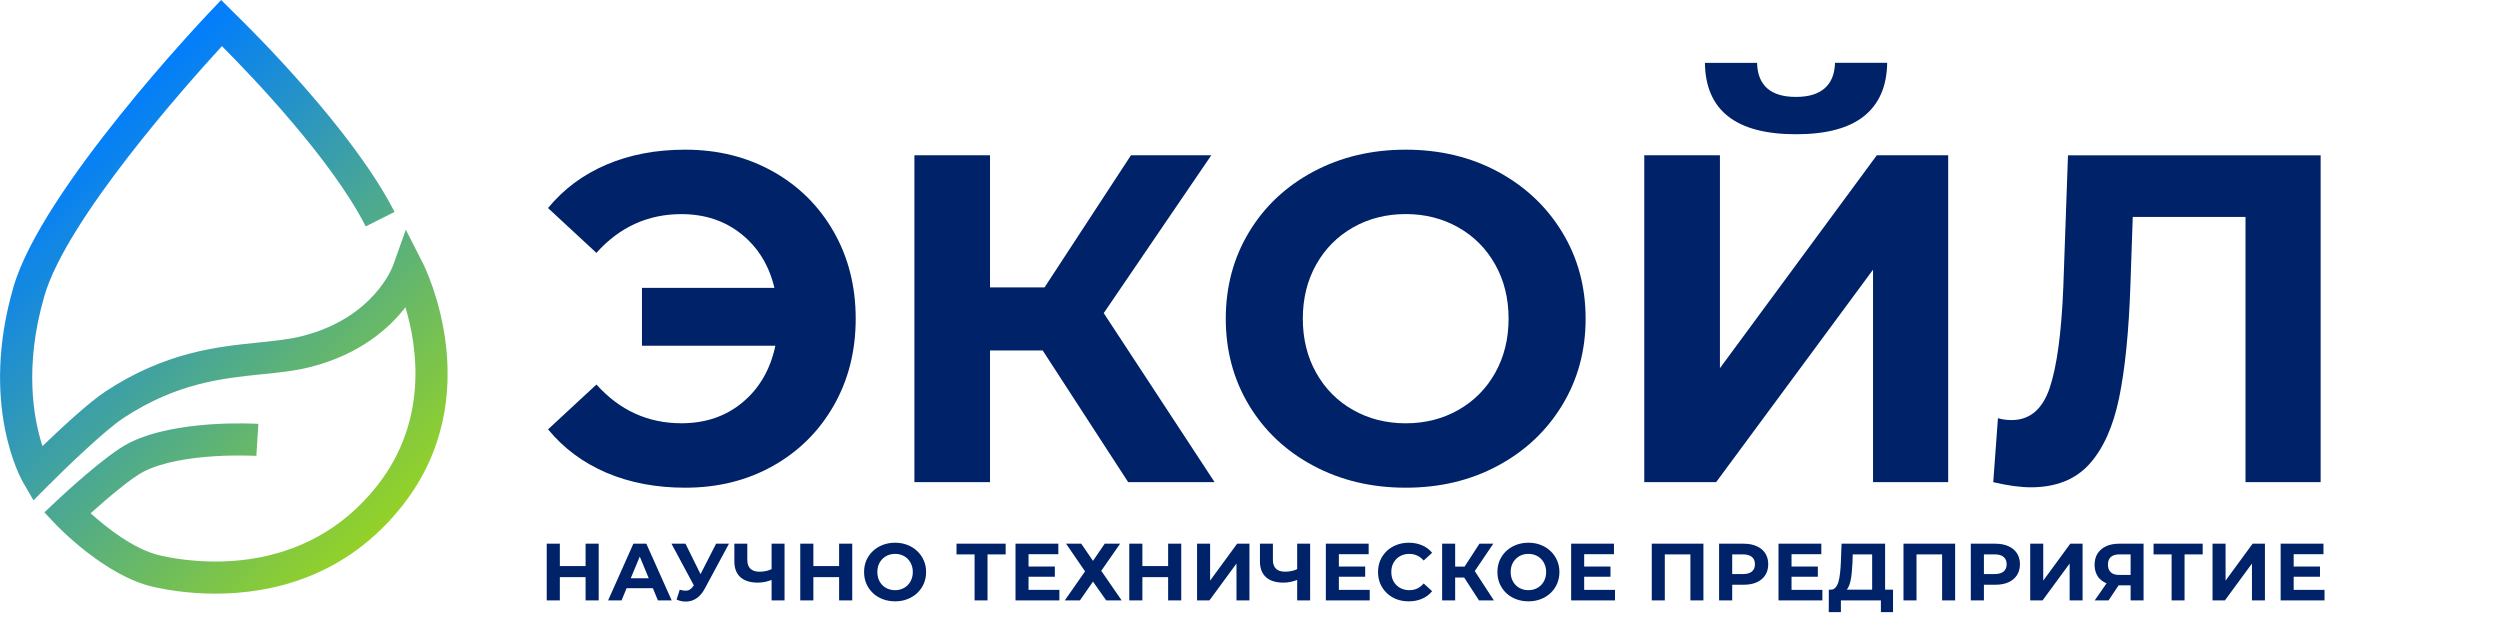 <svg width="286" height="71" viewBox="0 0 286 71" fill="none" xmlns="http://www.w3.org/2000/svg">
<g clip-path="url(#clip0_2053_296)">
<path d="M24.652 67.914C21.494 67.914 18.933 67.458 17.515 67.133C11.975 65.871 6.562 60.185 6.33 59.944L5.076 58.613L6.409 57.356C6.989 56.811 12.139 51.995 14.79 50.664C20.224 47.94 29.18 48.469 29.559 48.49L29.327 52.153C29.243 52.153 20.988 51.665 16.456 53.939C15.048 54.647 12.255 57.026 10.367 58.718C12.123 60.3 15.322 62.868 18.343 63.554C22.032 64.393 34.74 66.305 43.184 55.517C48.993 48.102 47.754 39.729 46.384 35.154C44.518 37.559 41.192 40.525 35.568 41.971C33.802 42.427 31.942 42.616 29.97 42.815C25.406 43.281 20.23 43.811 14.131 47.814C11.933 49.255 7.179 53.871 5.534 55.527L3.832 57.24L2.625 55.155C2.419 54.799 -2.383 46.289 1.549 32.807C4.807 21.646 23.218 2.196 23.998 1.373L25.3 0L26.681 1.373C28.932 3.558 40.401 14.934 45.135 24.245L41.84 25.901C37.977 18.298 28.895 8.798 25.39 5.277C21.131 9.919 7.627 25.125 5.081 33.844C2.719 41.945 3.858 47.961 4.859 51.036C6.931 49.04 10.151 46.038 12.086 44.77C18.938 40.269 24.842 39.666 29.58 39.184C31.409 38.995 33.138 38.822 34.63 38.434C42.758 36.344 44.892 30.58 44.982 30.334L46.426 26.278L48.376 30.108C48.687 30.721 55.867 45.288 46.089 57.775C39.574 66.096 30.935 67.914 24.647 67.914H24.652Z" fill="url(#paint0_linear_2053_296)"/>
<path d="M88.41 19.607C91.367 21.263 93.686 23.558 95.368 26.497C97.049 29.437 97.892 32.754 97.892 36.458C97.892 40.163 97.049 43.485 95.368 46.419C93.681 49.359 91.367 51.654 88.41 53.31C85.453 54.965 82.117 55.793 78.39 55.793C75.059 55.793 72.059 55.222 69.387 54.085C66.72 52.948 64.49 51.292 62.698 49.118L68.233 43.988C70.884 46.943 74.126 48.421 77.958 48.421C80.714 48.421 83.055 47.619 84.968 46.016C86.881 44.412 88.131 42.259 88.7 39.555H73.441V32.932H88.594C87.983 30.369 86.734 28.321 84.831 26.791C82.933 25.261 80.641 24.496 77.952 24.496C74.12 24.496 70.879 25.973 68.228 28.928L62.693 23.799C64.485 21.624 66.715 19.968 69.382 18.831C72.049 17.694 75.048 17.123 78.385 17.123C82.111 17.123 85.448 17.951 88.405 19.607H88.41Z" fill="#002269"/>
<path d="M119.277 40.091H113.257V55.155H104.608V17.764H113.257V32.881H119.493L129.381 17.764H138.569L126.266 35.82L138.948 55.155H129.06L119.282 40.091H119.277Z" fill="#002269"/>
<path d="M150.254 53.283C147.118 51.612 144.667 49.306 142.891 46.367C141.12 43.427 140.229 40.126 140.229 36.458C140.229 32.79 141.114 29.489 142.891 26.55C144.662 23.61 147.118 21.305 150.254 19.633C153.39 17.961 156.906 17.123 160.812 17.123C164.718 17.123 168.228 17.961 171.343 19.633C174.458 21.31 176.915 23.61 178.707 26.55C180.499 29.489 181.395 32.79 181.395 36.458C181.395 40.126 180.499 43.427 178.707 46.367C176.915 49.306 174.464 51.612 171.343 53.283C168.228 54.96 164.718 55.793 160.812 55.793C156.906 55.793 153.39 54.955 150.254 53.283ZM166.831 46.901C168.623 45.885 170.031 44.47 171.048 42.657C172.065 40.844 172.582 38.774 172.582 36.458C172.582 34.142 172.071 32.078 171.048 30.259C170.025 28.441 168.623 27.026 166.831 26.015C165.039 24.999 163.031 24.49 160.812 24.49C158.593 24.49 156.585 24.999 154.792 26.015C153 27.032 151.593 28.446 150.576 30.259C149.553 32.078 149.042 34.142 149.042 36.458C149.042 38.774 149.553 40.839 150.576 42.657C151.598 44.475 153 45.89 154.792 46.901C156.585 47.918 158.587 48.426 160.812 48.426C163.036 48.426 165.039 47.918 166.831 46.901Z" fill="#002269"/>
<path d="M188.11 17.763H196.76V42.118L214.707 17.763H222.872V55.155H214.275V30.852L196.328 55.155H188.105V17.763H188.11ZM195.041 7.189H201.008C201.077 9.788 202.568 11.087 205.467 11.087C206.901 11.087 207.992 10.757 208.746 10.097C209.5 9.437 209.89 8.467 209.927 7.184H215.893C215.856 9.856 214.981 11.884 213.258 13.272C211.534 14.661 208.941 15.358 205.467 15.358C198.589 15.358 195.115 12.633 195.041 7.184V7.189Z" fill="#002269"/>
<path d="M265.482 17.764V55.155H256.886V24.817H243.988L243.719 32.614C243.539 37.922 243.107 42.218 242.427 45.514C241.747 48.81 240.609 51.336 239.017 53.101C237.42 54.862 235.19 55.748 232.328 55.748C231.147 55.748 229.714 55.554 228.027 55.161L228.565 47.841C229.029 47.982 229.55 48.055 230.125 48.055C232.202 48.055 233.651 46.834 234.479 44.398C235.301 41.961 235.823 38.142 236.039 32.938L236.577 17.769H265.482V17.764Z" fill="#002269"/>
</g>
<path d="M66.991 62.199H68.491V68.682H66.991V62.199ZM64.046 68.682H62.546V62.199H64.046V68.682ZM67.102 66.024H63.935V64.755H67.102V66.024ZM69.569 68.682L72.459 62.199H73.94L76.839 68.682H75.265L72.894 62.958H73.487L71.106 68.682H69.569ZM71.014 67.293L71.412 66.153H74.746L75.154 67.293H71.014ZM77.763 67.459C78.121 67.564 78.42 67.595 78.661 67.552C78.908 67.502 79.127 67.329 79.318 67.033L79.633 66.561L79.772 66.403L81.921 62.199H83.393L80.633 67.329C80.387 67.793 80.093 68.148 79.754 68.394C79.42 68.641 79.053 68.78 78.652 68.811C78.25 68.848 77.834 68.777 77.401 68.598L77.763 67.459ZM79.745 67.654L76.818 62.199H78.42L80.569 66.552L79.745 67.654ZM88.484 66.264C88.162 66.394 87.854 66.493 87.557 66.561C87.261 66.623 86.977 66.653 86.705 66.653C85.835 66.653 85.168 66.447 84.705 66.033C84.242 65.613 84.01 65.011 84.01 64.227V62.199H85.492V64.06C85.492 64.505 85.612 64.841 85.853 65.07C86.094 65.292 86.437 65.403 86.881 65.403C87.165 65.403 87.44 65.372 87.706 65.311C87.971 65.243 88.218 65.147 88.446 65.023L88.484 66.264ZM88.27 68.682V62.199H89.752V68.682H88.27ZM95.994 62.199H97.495V68.682H95.994V62.199ZM93.049 68.682H91.549V62.199H93.049V68.682ZM96.106 66.024H92.938V64.755H96.106V66.024ZM102.407 68.793C101.894 68.793 101.419 68.709 100.98 68.543C100.548 68.376 100.172 68.141 99.85 67.839C99.536 67.536 99.289 67.181 99.11 66.774C98.937 66.366 98.85 65.922 98.85 65.44C98.85 64.959 98.937 64.514 99.11 64.107C99.289 63.699 99.539 63.344 99.86 63.042C100.181 62.739 100.557 62.505 100.99 62.338C101.422 62.171 101.891 62.088 102.397 62.088C102.91 62.088 103.379 62.171 103.805 62.338C104.237 62.505 104.611 62.739 104.926 63.042C105.247 63.344 105.497 63.699 105.676 64.107C105.855 64.508 105.944 64.953 105.944 65.44C105.944 65.922 105.855 66.37 105.676 66.783C105.497 67.191 105.247 67.546 104.926 67.848C104.611 68.144 104.237 68.376 103.805 68.543C103.379 68.709 102.913 68.793 102.407 68.793ZM102.397 67.515C102.687 67.515 102.953 67.465 103.194 67.367C103.441 67.268 103.657 67.126 103.842 66.941C104.027 66.755 104.169 66.536 104.268 66.283C104.373 66.03 104.425 65.749 104.425 65.44C104.425 65.132 104.373 64.851 104.268 64.597C104.169 64.344 104.027 64.125 103.842 63.94C103.663 63.755 103.45 63.613 103.203 63.514C102.956 63.415 102.687 63.366 102.397 63.366C102.107 63.366 101.839 63.415 101.592 63.514C101.351 63.613 101.138 63.755 100.953 63.94C100.767 64.125 100.622 64.344 100.517 64.597C100.418 64.851 100.369 65.132 100.369 65.44C100.369 65.743 100.418 66.024 100.517 66.283C100.622 66.536 100.764 66.755 100.943 66.941C101.128 67.126 101.345 67.268 101.592 67.367C101.839 67.465 102.107 67.515 102.397 67.515ZM111.492 68.682V63.079L111.834 63.421H109.426V62.199H115.048V63.421H112.64L112.973 63.079V68.682H111.492ZM117.555 64.811H120.676V65.977H117.555V64.811ZM117.666 67.478H121.194V68.682H116.175V62.199H121.074V63.403H117.666V67.478ZM121.963 62.199H123.695L125.038 64.162L126.381 62.199H128.14L125.983 65.301L128.316 68.682H126.548L125.038 66.533L123.547 68.682H121.815L124.13 65.366L121.963 62.199ZM133.634 62.199H135.134V68.682H133.634V62.199ZM130.689 68.682H129.189V62.199H130.689V68.682ZM133.745 66.024H130.578V64.755H133.745V66.024ZM136.944 68.682V62.199H138.435V66.422L141.528 62.199H142.936V68.682H141.454V64.468L138.361 68.682H136.944ZM148.611 66.264C148.29 66.394 147.981 66.493 147.684 66.561C147.388 66.623 147.104 66.653 146.832 66.653C145.962 66.653 145.295 66.447 144.832 66.033C144.369 65.613 144.137 65.011 144.137 64.227V62.199H145.619V64.06C145.619 64.505 145.74 64.841 145.98 65.07C146.221 65.292 146.564 65.403 147.008 65.403C147.292 65.403 147.567 65.372 147.833 65.311C148.098 65.243 148.345 65.147 148.574 65.023L148.611 66.264ZM148.398 68.682V62.199H149.879V68.682H148.398ZM153.056 64.811H156.177V65.977H153.056V64.811ZM153.167 67.478H156.696V68.682H151.676V62.199H156.575V63.403H153.167V67.478ZM161.158 68.793C160.658 68.793 160.192 68.713 159.76 68.552C159.334 68.385 158.963 68.151 158.648 67.848C158.333 67.546 158.086 67.191 157.907 66.783C157.735 66.376 157.648 65.928 157.648 65.44C157.648 64.953 157.735 64.505 157.907 64.097C158.086 63.69 158.333 63.335 158.648 63.032C158.969 62.73 159.343 62.498 159.769 62.338C160.195 62.171 160.661 62.088 161.167 62.088C161.729 62.088 162.235 62.187 162.686 62.384C163.143 62.575 163.526 62.86 163.834 63.236L162.871 64.125C162.649 63.872 162.402 63.684 162.13 63.56C161.859 63.431 161.562 63.366 161.241 63.366C160.939 63.366 160.661 63.415 160.408 63.514C160.155 63.613 159.936 63.755 159.75 63.94C159.565 64.125 159.42 64.344 159.315 64.597C159.216 64.851 159.167 65.132 159.167 65.44C159.167 65.749 159.216 66.03 159.315 66.283C159.42 66.536 159.565 66.755 159.75 66.941C159.936 67.126 160.155 67.268 160.408 67.367C160.661 67.465 160.939 67.515 161.241 67.515C161.562 67.515 161.859 67.453 162.13 67.329C162.402 67.2 162.649 67.005 162.871 66.746L163.834 67.635C163.526 68.012 163.143 68.299 162.686 68.496C162.235 68.694 161.726 68.793 161.158 68.793ZM169.193 68.682L167.174 65.561L168.387 64.829L170.897 68.682H169.193ZM164.979 68.682V62.199H166.47V68.682H164.979ZM166.035 66.07V64.82H168.294V66.07H166.035ZM168.526 65.607L167.146 65.44L169.248 62.199H170.832L168.526 65.607ZM174.86 68.793C174.348 68.793 173.872 68.709 173.434 68.543C173.002 68.376 172.625 68.141 172.304 67.839C171.989 67.536 171.742 67.181 171.563 66.774C171.39 66.366 171.304 65.922 171.304 65.44C171.304 64.959 171.39 64.514 171.563 64.107C171.742 63.699 171.992 63.344 172.313 63.042C172.634 62.739 173.011 62.505 173.443 62.338C173.875 62.171 174.345 62.088 174.851 62.088C175.363 62.088 175.833 62.171 176.259 62.338C176.691 62.505 177.064 62.739 177.379 63.042C177.7 63.344 177.95 63.699 178.129 64.107C178.308 64.508 178.398 64.953 178.398 65.44C178.398 65.922 178.308 66.37 178.129 66.783C177.95 67.191 177.7 67.546 177.379 67.848C177.064 68.144 176.691 68.376 176.259 68.543C175.833 68.709 175.366 68.793 174.86 68.793ZM174.851 67.515C175.141 67.515 175.407 67.465 175.647 67.367C175.894 67.268 176.11 67.126 176.296 66.941C176.481 66.755 176.623 66.536 176.722 66.283C176.827 66.03 176.879 65.749 176.879 65.44C176.879 65.132 176.827 64.851 176.722 64.597C176.623 64.344 176.481 64.125 176.296 63.94C176.117 63.755 175.904 63.613 175.657 63.514C175.41 63.415 175.141 63.366 174.851 63.366C174.561 63.366 174.292 63.415 174.045 63.514C173.804 63.613 173.591 63.755 173.406 63.94C173.221 64.125 173.076 64.344 172.971 64.597C172.872 64.851 172.823 65.132 172.823 65.44C172.823 65.743 172.872 66.024 172.971 66.283C173.076 66.536 173.218 66.755 173.397 66.941C173.582 67.126 173.798 67.268 174.045 67.367C174.292 67.465 174.561 67.515 174.851 67.515ZM181.119 64.811H184.24V65.977H181.119V64.811ZM181.23 67.478H184.758V68.682H179.739V62.199H184.638V63.403H181.23V67.478ZM188.963 68.682V62.199H194.872V68.682H193.381V63.079L193.723 63.421H190.112L190.454 63.079V68.682H188.963ZM196.664 68.682V62.199H199.47C200.051 62.199 200.551 62.295 200.97 62.486C201.39 62.671 201.714 62.94 201.943 63.292C202.171 63.644 202.285 64.064 202.285 64.551C202.285 65.033 202.171 65.45 201.943 65.802C201.714 66.153 201.39 66.425 200.97 66.616C200.551 66.802 200.051 66.894 199.47 66.894H197.498L198.164 66.218V68.682H196.664ZM198.164 66.385L197.498 65.672H199.387C199.85 65.672 200.196 65.573 200.424 65.376C200.652 65.178 200.767 64.903 200.767 64.551C200.767 64.193 200.652 63.915 200.424 63.718C200.196 63.52 199.85 63.421 199.387 63.421H197.498L198.164 62.708V66.385ZM204.84 64.811H207.961V65.977H204.84V64.811ZM204.951 67.478H208.48V68.682H203.46V62.199H208.359V63.403H204.951V67.478ZM214.174 68.015V63.421H211.951L211.924 64.366C211.905 64.767 211.877 65.147 211.84 65.505C211.809 65.863 211.76 66.19 211.692 66.487C211.624 66.777 211.535 67.024 211.424 67.228C211.319 67.431 211.186 67.576 211.025 67.663L209.423 67.459C209.645 67.465 209.828 67.388 209.97 67.228C210.118 67.067 210.235 66.842 210.321 66.552C210.408 66.255 210.47 65.909 210.507 65.514C210.55 65.119 210.581 64.69 210.599 64.227L210.673 62.199H215.656V68.015H214.174ZM209.21 70.025L209.219 67.459H216.563V70.025H215.174V68.682H210.599V70.025H209.21ZM217.759 68.682V62.199H223.667V68.682H222.176V63.079L222.519 63.421H218.907L219.25 63.079V68.682H217.759ZM225.459 68.682V62.199H228.265C228.846 62.199 229.346 62.295 229.766 62.486C230.185 62.671 230.51 62.94 230.738 63.292C230.967 63.644 231.081 64.064 231.081 64.551C231.081 65.033 230.967 65.45 230.738 65.802C230.51 66.153 230.185 66.425 229.766 66.616C229.346 66.802 228.846 66.894 228.265 66.894H226.293L226.96 66.218V68.682H225.459ZM226.96 66.385L226.293 65.672H228.182C228.645 65.672 228.991 65.573 229.219 65.376C229.448 65.178 229.562 64.903 229.562 64.551C229.562 64.193 229.448 63.915 229.219 63.718C228.991 63.52 228.645 63.421 228.182 63.421H226.293L226.96 62.708V66.385ZM232.256 68.682V62.199H233.747V66.422L236.84 62.199H238.248V68.682H236.766V64.468L233.673 68.682H232.256ZM243.742 68.682V66.635L244.112 66.959H242.334C241.772 66.959 241.288 66.867 240.88 66.681C240.473 66.496 240.161 66.228 239.945 65.876C239.729 65.524 239.621 65.104 239.621 64.616C239.621 64.11 239.735 63.678 239.963 63.319C240.198 62.955 240.525 62.677 240.945 62.486C241.365 62.295 241.859 62.199 242.427 62.199H245.224V68.682H243.742ZM239.639 68.682L241.251 66.357H242.77L241.223 68.682H239.639ZM243.742 66.153V63.032L244.112 63.421H242.464C242.038 63.421 241.711 63.52 241.482 63.718C241.26 63.915 241.149 64.209 241.149 64.597C241.149 64.974 241.257 65.264 241.473 65.468C241.689 65.672 242.007 65.774 242.427 65.774H244.112L243.742 66.153ZM248.432 68.682V63.079L248.774 63.421H246.366V62.199H251.988V63.421H249.58L249.913 63.079V68.682H248.432ZM253.115 68.682V62.199H254.606V66.422L257.699 62.199H259.107V68.682H257.625V64.468L254.532 68.682H253.115ZM262.286 64.811H265.407V65.977H262.286V64.811ZM262.397 67.478H265.926V68.682H260.906V62.199H265.805V63.403H262.397V67.478Z" fill="#002269"/>
<defs>
<linearGradient id="paint0_linear_2053_296" x1="45.093" y1="59.074" x2="5.721" y2="19.469" gradientUnits="userSpaceOnUse">
<stop stop-color="#94D227"/>
<stop offset="1" stop-color="#007DFE"/>
</linearGradient>
<clipPath id="clip0_2053_296">
<rect width="265.482" height="67.914" fill="white"/>
</clipPath>
</defs>
</svg>
